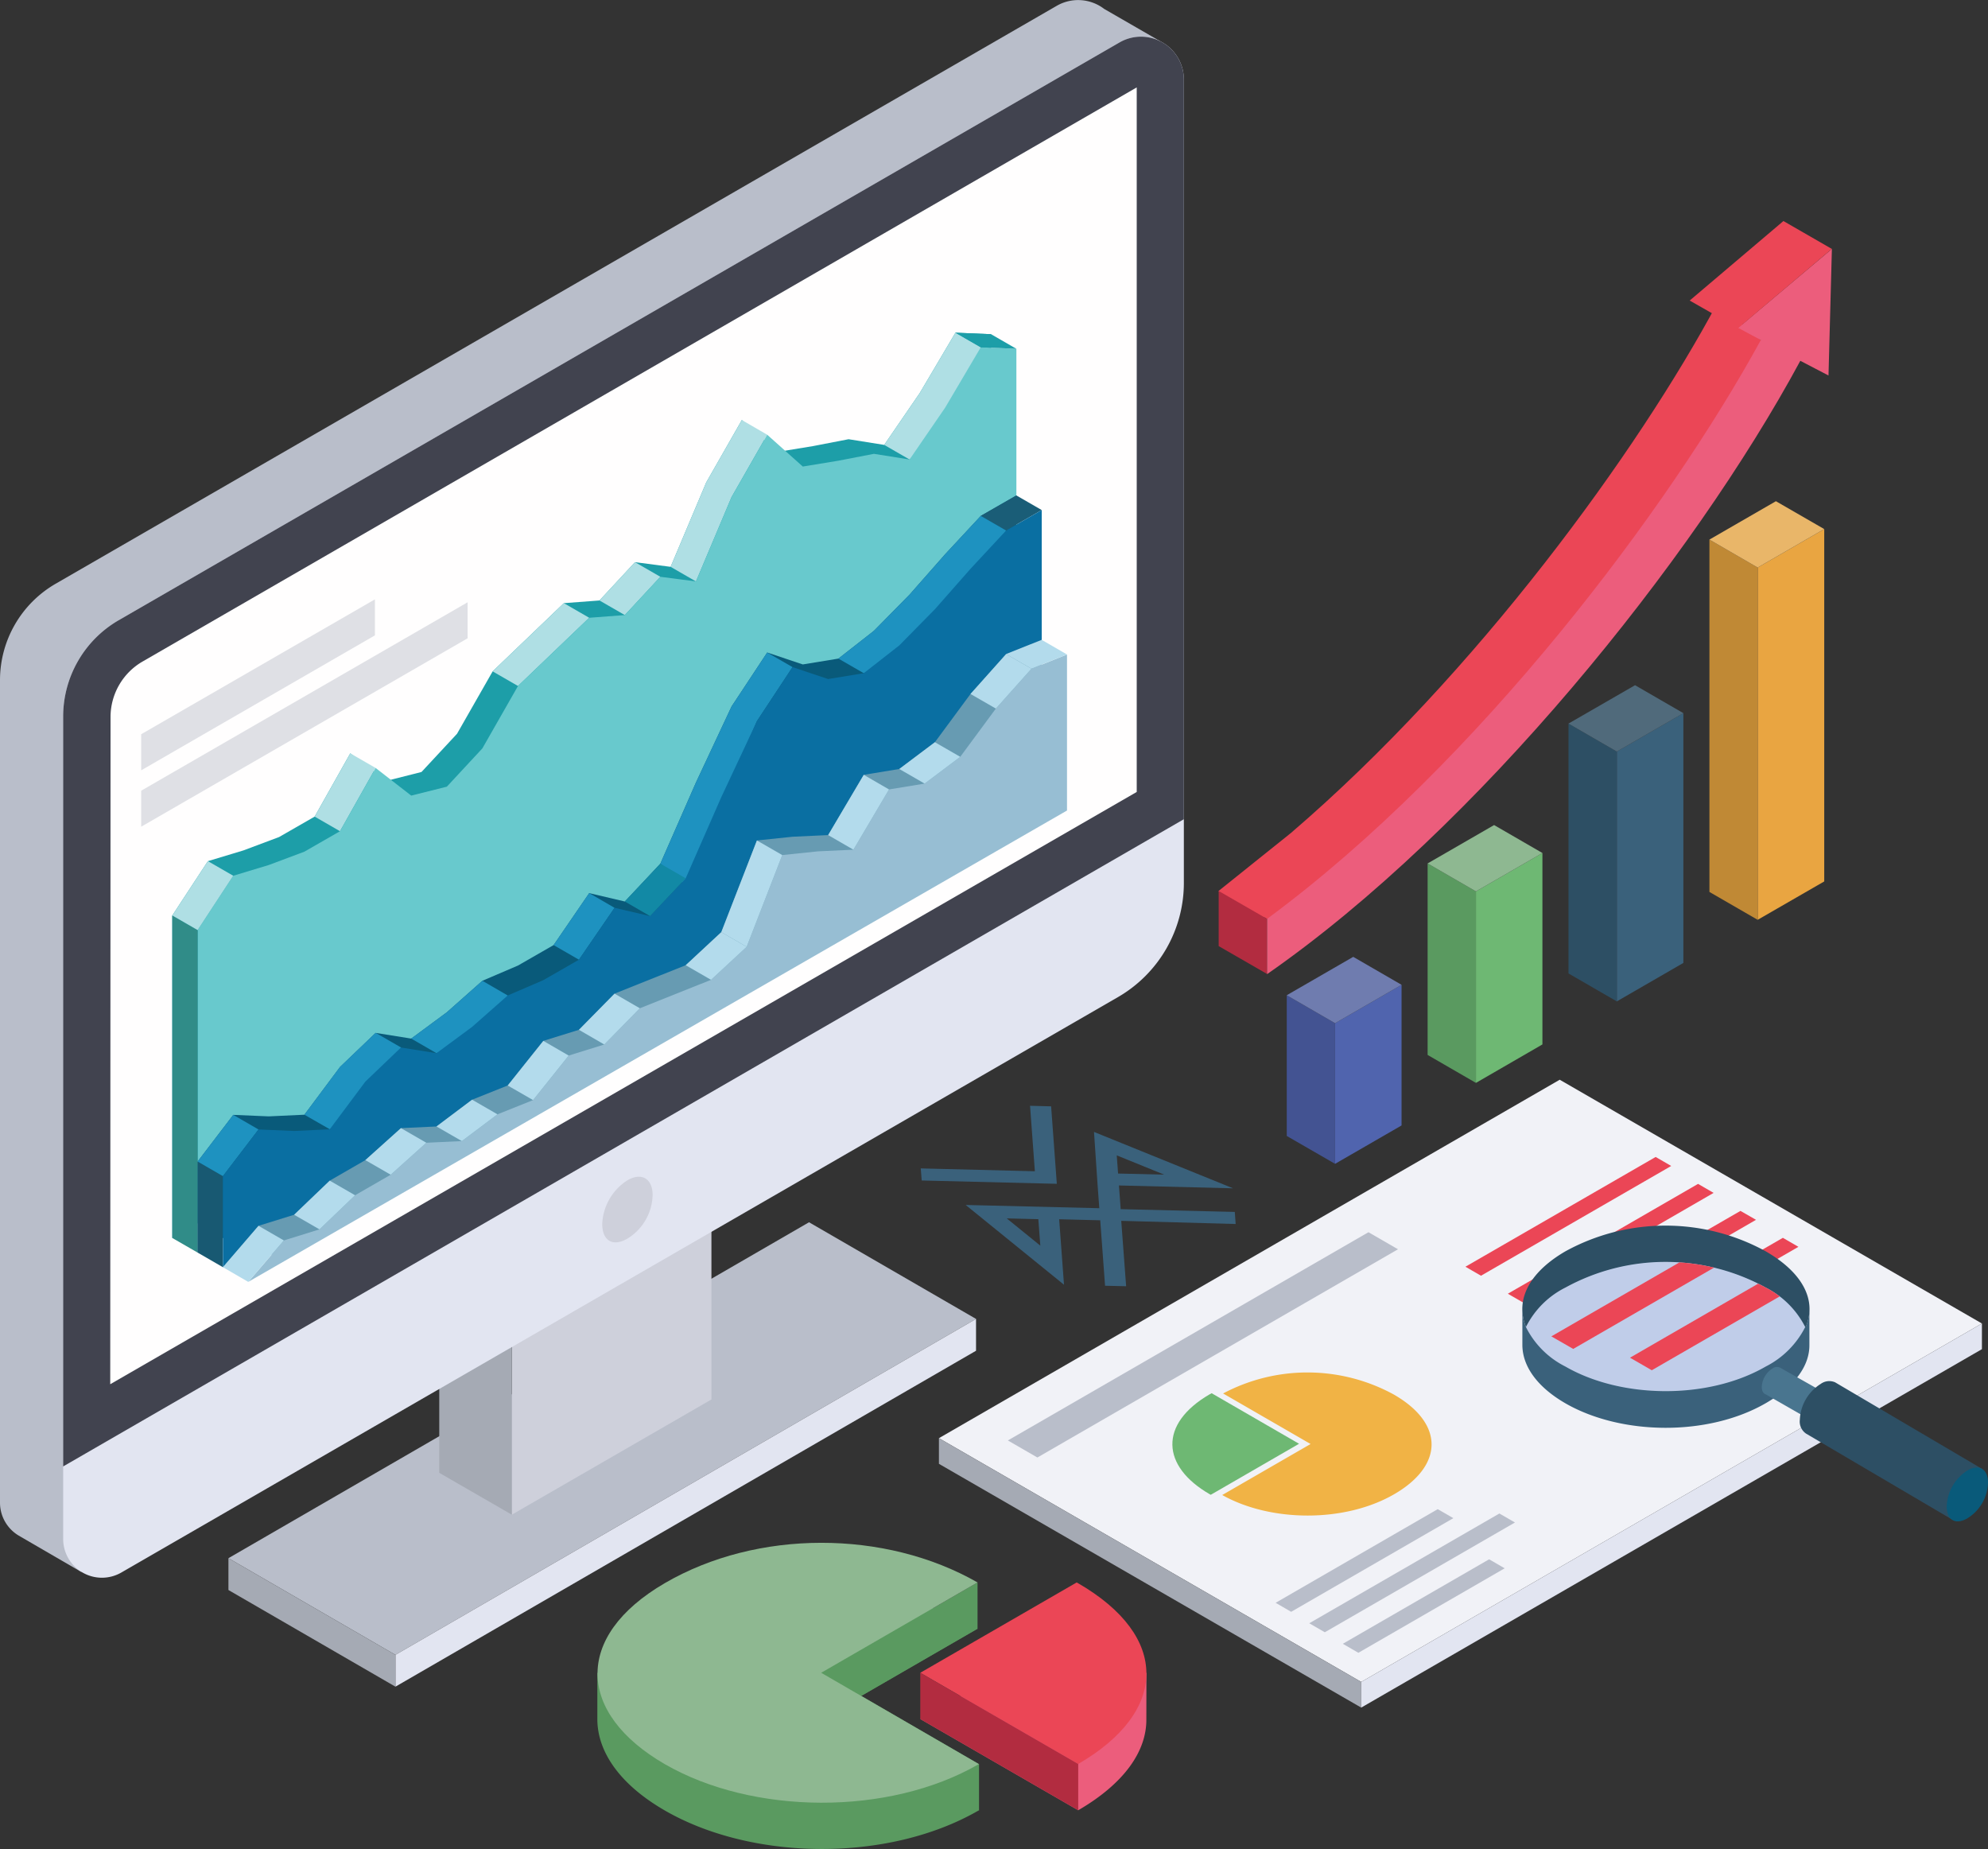 <svg xmlns="http://www.w3.org/2000/svg" xmlns:xlink="http://www.w3.org/1999/xlink" viewBox="0 0 251.77 234.15"><rect x="0" y="0" width="251.77" height="234.15" fill="#333333" stroke="none"/><defs><style>.cls-1{fill:none;}.cls-16,.cls-2{fill:#3a617b;}.cls-2{fill-rule:evenodd;}.cls-3{fill:#5a9a60;}.cls-4{fill:#f1f2f7;}.cls-5{fill:#a5aab4;}.cls-6{fill:#b9beca;}.cls-7{fill:#eb4656;}.cls-8{fill:#e2e5f1;}.cls-9{fill:#ced0db;}.cls-10{fill:#41434f;}.cls-11{fill:#fffefe;}.cls-12{fill:#8eb891;}.cls-13{fill:#e9a541;}.cls-14{fill:#c08935;}.cls-15{fill:#e9b669;}.cls-17{fill:#2d4f64;}.cls-18{fill:#506a7b;}.cls-19{fill:#6eb873;}.cls-20{fill:#5064ae;}.cls-21{fill:#435392;}.cls-22{fill:#6f7caf;}.cls-23{fill:#b22c40;}.cls-24{fill:#dfe0e5;}.cls-25{fill:#ec5d7c;}.cls-26{fill:#c0cde9;}.cls-27{fill:#49758f;}.cls-28{fill:#095a7a;}.cls-29{clip-path:url(#clip-path);}.cls-30{fill:#f1b345;}.cls-31{fill:#1d9ea8;}.cls-32{fill:#afdfe4;}.cls-33{fill:#68c9cd;}.cls-34{fill:#308c88;}.cls-35{fill:#185972;}.cls-36{fill:#1a5d77;}.cls-37{fill:#1e92c0;}.cls-38{fill:#0a6fa2;}.cls-39{fill:#679bb2;}.cls-40{fill:#97bed3;}.cls-41{fill:#1289a5;}.cls-42{fill:#b3dbec;}</style><clipPath id="clip-path"><path class="cls-1" d="M223.62,163.05a26.37,26.37,0,0,0-25.37,0,11.18,11.18,0,0,0-5,5,11.2,11.2,0,0,0,5,5c7.08,4.09,18.07,4.22,25.37,0a11.35,11.35,0,0,0,5-5A11.37,11.37,0,0,0,223.62,163.05Z"/></clipPath></defs><g id="Layer_2" data-name="Layer 2"><g id="Layer_2-2" data-name="Layer 2"><polygon class="cls-2" points="133.12 140.1 130.45 140.03 131.06 148.32 116.61 147.96 116.73 149.49 133.84 149.91 133.12 140.1"/><path class="cls-2" d="M156.49,155l-.11-1.53-14.45-.35-.22-3,14.45.36-17.61-7.14L139,150l.22,3-16.92-.41,12.45,10.1-.61-8.29,5.2.13.61,8.29,2.67.06-.62-8.28Zm-9.05-6.25-5.84-.14-.17-2.3Zm-19.94,5.54,4,.1.25,3.35Z"/><polygon class="cls-3" points="123.8 200.39 123.8 206.25 104 217.69 104 211.83 123.8 200.39"/><path class="cls-3" d="M109.07,214.76l14.73-8.51c-11.72-6.69-27.92-6.71-39.59.08a20.69,20.69,0,0,0-6.46,5.5h-2.1v5.86h0c0,4.17,2.88,8.31,8.55,11.58,11.08,6.4,28.3,6.6,39.73,0l.06,0v-5.86Z"/><polygon class="cls-4" points="251 167.6 197.53 136.73 118.91 182.12 172.39 212.99 251 167.6"/><polygon class="cls-5" points="118.91 182.12 118.91 185.37 172.39 216.24 172.39 212.99 118.91 182.12"/><polygon class="cls-6" points="102.46 154.78 28.93 197.32 50.08 209.56 123.61 167.02 102.46 154.78"/><polygon class="cls-7" points="227.76 157.89 225.79 156.75 201.7 170.66 203.68 171.79 227.76 157.89"/><polygon class="cls-7" points="222.39 154.47 220.42 153.34 196.33 167.24 198.31 168.38 222.39 154.47"/><polygon class="cls-7" points="217.02 151.06 215.05 149.92 190.96 163.83 192.94 164.97 217.02 151.06"/><polygon class="cls-7" points="211.65 147.65 209.68 146.51 185.59 160.41 187.56 161.55 211.65 147.65"/><polygon class="cls-8" points="50.08 209.56 50.08 213.59 123.61 171.05 123.61 167.02 50.08 209.56"/><polygon class="cls-5" points="28.93 197.32 28.93 201.35 50.08 213.59 50.08 209.56 28.93 197.32"/><polygon class="cls-9" points="64.82 191.81 64.82 162.62 90.1 148.03 90.1 177.22 64.82 191.81"/><polygon class="cls-5" points="64.82 191.81 64.82 162.62 55.63 157.32 55.63 186.51 64.82 191.81"/><path class="cls-6" d="M146.93,5.22l-7.09-4.09h0a5.42,5.42,0,0,0-6-.4L7.05,73.92A14.11,14.11,0,0,0,0,86.13V190.26a4.85,4.85,0,0,0,2.34,4.18h0l.22.13,7.73,4.49,7.41-10.51,115.9-66.92A16.71,16.71,0,0,0,142,107.16V12.28Z"/><path class="cls-8" d="M15,78.56,141.79,5.37a5.43,5.43,0,0,1,8.14,4.71V111.8a16.7,16.7,0,0,1-8.35,14.47L15.34,199.15A4.91,4.91,0,0,1,8,194.9V90.77A14.1,14.1,0,0,1,15,78.56Z"/><path class="cls-10" d="M15,78.56,141.79,5.37a5.43,5.43,0,0,1,8.14,4.71v93.66L8,185.7V90.77A14.1,14.1,0,0,1,15,78.56Z"/><path class="cls-11" d="M14,90.77a8.12,8.12,0,0,1,4.06-7l125.9-72.7v89.22l-130,75Z"/><path class="cls-9" d="M76.27,155c0,2.07,1.3,2.95,3.19,1.85a6.65,6.65,0,0,0,3.19-5.53c0-2-1.34-2.92-3.18-1.86A6.9,6.9,0,0,0,76.27,155Z"/><path class="cls-12" d="M104,211.83l19.8-11.44c-11.72-6.7-27.92-6.71-39.59.08s-11.09,16.54,0,22.94,28.3,6.6,39.73,0l.06,0Z"/><polygon class="cls-8" points="251 167.6 251 170.85 172.39 216.24 172.39 212.99 251 167.6"/><polygon class="cls-13" points="222.6 116.48 222.6 71.87 231.03 67 231.03 111.62 222.6 116.48"/><polygon class="cls-14" points="222.6 116.48 222.6 71.87 216.49 68.33 216.49 112.95 222.6 116.48"/><polygon class="cls-15" points="216.49 68.33 222.6 71.87 231.03 67 224.91 63.47 216.49 68.33"/><polygon class="cls-16" points="204.76 126.81 204.76 95.17 213.19 90.31 213.19 121.94 204.76 126.81"/><polygon class="cls-17" points="204.76 126.81 204.76 95.17 198.64 91.63 198.64 123.27 204.76 126.81"/><polygon class="cls-18" points="198.64 91.63 204.76 95.17 213.19 90.31 207.07 86.77 198.64 91.63"/><polygon class="cls-19" points="186.92 137.13 186.92 112.88 195.34 108.02 195.34 132.26 186.92 137.13"/><polygon class="cls-3" points="186.92 137.13 186.92 112.88 180.8 109.34 180.8 133.59 186.92 137.13"/><polygon class="cls-12" points="180.8 109.34 186.92 112.88 195.34 108.02 189.22 104.48 180.8 109.34"/><polygon class="cls-20" points="169.08 147.38 169.08 129.57 177.5 124.71 177.5 142.52 169.08 147.38"/><polygon class="cls-21" points="169.08 147.38 169.08 129.57 162.96 126.03 162.96 143.85 169.08 147.38"/><polygon class="cls-22" points="162.96 126.03 169.08 129.57 177.5 124.71 171.38 121.17 162.96 126.03"/><path class="cls-7" d="M217.48,38.4c-10,18.66-30.41,46.87-54,67.09l-9.16,7.34,3.06,5.25c.9-.62,1.81-1.27,2.71-1.93l.36.21,2.49.43,34.38-31.91L222.6,48.79l.4-5.73Z"/><polygon class="cls-23" points="160.47 123.34 154.34 119.81 154.34 112.83 160.47 116.36 160.47 123.34"/><polygon class="cls-24" points="47.48 75.9 17.88 92.98 17.88 97.55 47.48 80.46 47.48 75.9"/><polygon class="cls-24" points="59.22 76.27 17.88 100.13 17.88 104.69 59.22 80.83 59.22 76.27"/><path class="cls-25" d="M232,31.52l-11.87,10L223,43.06c-11.52,21.08-35.66,53.48-62.53,73.3v7C187.06,104.87,214.35,71,228,45.69l3.57,1.86Z"/><polygon class="cls-7" points="220.12 41.55 213.99 38.06 225.86 27.99 231.99 31.52 220.12 41.55"/><path class="cls-25" d="M145.19,211.83h-2.14a21.26,21.26,0,0,0-6.55-5.5l-.14-.08-19.81,11.44,20,11.55c5.74-3.33,8.65-7.4,8.63-11.49h0Z"/><path class="cls-7" d="M136.55,223.38c11.38-6.6,11.67-16.15-.05-22.91l-.14-.08-19.81,11.44Z"/><polygon class="cls-23" points="136.55 223.38 136.55 229.24 116.55 217.69 116.55 211.83 136.55 223.38"/><path class="cls-17" d="M198.25,173.1c-7.07-4.08-7.48-10.29,0-14.64a26.34,26.34,0,0,1,25.37,0c7.49,4.32,7.3,10.43,0,14.64S205.33,177.19,198.25,173.1Z"/><path class="cls-16" d="M229.15,170.3h0v-4.47a5.83,5.83,0,0,1-.5,2.25,11.42,11.42,0,0,0-5-5,26.37,26.37,0,0,0-25.37,0,11.18,11.18,0,0,0-5,5,5.84,5.84,0,0,1-.48-2.37h0v4.59h0c0,2.67,1.83,5.31,5.44,7.4,7.08,4.08,18.07,4.21,25.37,0C227.32,175.56,229.18,172.94,229.15,170.3Z"/><path class="cls-16" d="M229.16,165.71h0a.34.34,0,0,1,0,.1Z"/><path class="cls-26" d="M223.62,163.05a26.37,26.37,0,0,0-25.37,0,11.18,11.18,0,0,0-5,5,11.2,11.2,0,0,0,5,5c7.08,4.09,18.07,4.22,25.37,0a11.35,11.35,0,0,0,5-5A11.37,11.37,0,0,0,223.62,163.05Z"/><path class="cls-27" d="M231.47,176.6l-6-3.39a.92.92,0,0,0-1,.09,2.92,2.92,0,0,0-1.35,2.34c0,.5.19.83.5.93l5.9,3.38a1,1,0,0,0,.93-.13,2.81,2.81,0,0,0,1.34-2.33A1,1,0,0,0,231.47,176.6Z"/><path class="cls-17" d="M232.41,175.05l0,0h0a1.84,1.84,0,0,0-1.84.21,5.63,5.63,0,0,0-2.63,4.53,1.84,1.84,0,0,0,.8,1.76h0l18.48,10.87L251,186Z"/><path class="cls-28" d="M246.54,190.75c0,1.69,1.07,2.42,2.62,1.52a5.47,5.47,0,0,0,2.61-4.54c0-1.67-1.1-2.39-2.6-1.52A5.65,5.65,0,0,0,246.54,190.75Z"/><g class="cls-29"><polygon class="cls-7" points="242.94 154.04 240.18 152.44 206.43 171.93 209.19 173.52 242.94 154.04"/><polygon class="cls-7" points="232.99 151.34 230.22 149.74 196.47 169.23 199.24 170.82 232.99 151.34"/></g><polygon class="cls-6" points="191.86 192.8 189.89 191.66 165.81 205.56 167.78 206.7 191.86 192.8"/><polygon class="cls-6" points="177.05 158.2 173.31 156.04 127.64 182.41 131.38 184.57 177.05 158.2"/><path class="cls-19" d="M153.45,176.43l-.26.14c-6.46,3.76-6.11,9.11,0,12.64l.15.08,11.18-6.46Z"/><polygon class="cls-6" points="182.08 191.11 161.55 202.97 163.52 204.11 184.06 192.25 182.08 191.11"/><path class="cls-30" d="M176.53,176.6a22.79,22.79,0,0,0-21.63-.14l11.08,6.4-11.19,6.46c6.11,3.44,15.49,3.52,21.74-.08S183,180.33,176.53,176.6Z"/><polygon class="cls-6" points="188.59 197.46 170.06 208.16 172.03 209.3 190.56 198.6 188.59 197.46"/><polygon class="cls-31" points="21.82 115.93 26.33 109.05 30.83 107.69 35.34 106 39.85 103.41 44.36 95.4 48.87 98.9 53.38 97.76 57.88 92.92 62.39 85.02 66.9 80.7 71.41 76.38 75.92 76.04 80.42 71.19 84.93 71.78 89.44 61.09 93.95 53.19 98.46 57.23 102.97 56.49 107.47 55.62 111.98 56.34 116.49 49.76 121 42.13 125.51 42.32 125.51 97.08 21.82 156.77 21.82 115.93"/><polygon class="cls-32" points="111.98 56.34 115.19 58.19 122.34 51.18 124.21 43.98 121 42.13 116.49 49.76 111.98 56.34"/><polygon class="cls-32" points="43.06 105.26 39.85 103.41 44.36 95.4 47.57 97.25 43.06 105.26"/><polygon class="cls-32" points="71.41 76.38 74.62 78.23 65.6 86.87 62.39 85.02 71.41 76.38"/><polygon class="cls-32" points="75.92 76.04 79.13 77.89 83.63 73.04 80.42 71.19 75.92 76.04"/><polygon class="cls-32" points="84.93 71.78 88.14 73.63 92.65 62.94 97.16 55.05 93.95 53.19 89.44 61.09 84.93 71.78"/><polygon class="cls-33" points="25.03 117.78 29.54 110.9 34.04 109.54 38.55 107.85 43.06 105.26 47.57 97.25 52.08 100.75 56.59 99.62 61.09 94.77 65.6 86.87 70.11 82.55 74.62 78.23 79.13 77.89 83.63 73.04 88.14 73.63 92.65 62.94 97.16 55.05 101.67 59.08 106.18 58.34 110.68 57.47 115.19 58.19 119.7 51.62 124.21 43.98 128.72 44.17 128.72 98.94 25.03 158.62 25.03 117.78"/><polygon class="cls-28" points="25.03 147.09 29.54 141.18 34.04 141.37 38.55 141.16 43.06 135.12 47.57 130.8 52.08 131.52 56.59 128.19 61.09 124.2 65.6 122.27 70.11 119.68 74.62 113.1 79.13 114.16 83.63 109.37 88.14 99.09 92.65 89.46 97.16 82.63 101.67 84.14 106.18 83.4 110.68 79.88 115.19 75.3 119.7 70.18 124.21 65.33 128.72 62.74 128.72 98.94 25.03 158.62 25.03 147.09"/><polygon class="cls-34" points="21.82 156.77 21.82 115.93 25.03 117.78 25.03 158.62 21.82 156.77"/><polygon class="cls-35" points="28.23 148.94 25.03 147.09 25.03 158.62 28.23 160.47 28.23 148.94"/><polygon class="cls-36" points="131.93 64.59 128.72 62.74 124.21 65.33 127.42 67.18 131.93 64.59"/><polygon class="cls-37" points="32.74 143.03 29.54 141.18 25.03 147.09 28.23 148.94 32.74 143.03"/><path class="cls-37" d="M38.55,141.16,41.76,143s9.11-5.61,9.11-5.73-.09-4.63-.09-4.63l-3.21-1.85-4.51,4.31Z"/><polygon class="cls-37" points="52.08 131.52 55.28 133.37 61.52 130.38 64.3 126.06 61.09 124.2 56.59 128.19 52.08 131.52"/><polygon class="cls-37" points="70.11 119.68 73.32 121.53 77.83 114.96 74.62 113.1 70.11 119.68"/><polygon class="cls-37" points="97.16 82.63 100.37 84.48 95.86 91.32 86.84 112.14 83.63 109.37 88.14 99.09 92.65 89.46 97.16 82.63"/><polygon class="cls-37" points="106.18 83.4 109.39 85.25 119.98 80.49 127.42 67.18 124.21 65.33 119.7 70.18 115.19 75.3 110.68 79.88 106.18 83.4"/><polygon class="cls-38" points="28.23 148.94 32.74 143.03 37.25 143.22 41.76 143.01 46.27 136.97 50.78 132.65 55.28 133.37 59.79 130.04 64.3 126.06 68.81 124.12 73.32 121.53 77.83 114.96 82.33 116.01 86.84 111.22 91.35 100.94 95.86 91.32 100.37 84.48 104.88 85.99 109.39 85.25 113.89 81.73 118.4 77.15 122.91 72.03 127.42 67.18 131.93 64.59 131.93 100.79 28.23 160.47 28.23 148.94"/><polygon class="cls-39" points="32.74 155.23 37.25 153.83 41.76 149.51 46.27 146.91 50.78 142.86 55.28 142.65 59.79 139.26 64.3 137.46 68.81 131.81 73.32 130.41 77.83 125.83 82.33 124.03 86.84 122.23 91.35 118.04 95.86 106.43 100.37 105.96 104.88 105.75 109.39 98.12 113.89 97.38 118.4 93.99 122.91 87.88 127.42 82.83 131.93 81.03 131.93 100.79 37.62 158.05 28.23 160.47 32.74 155.23"/><polygon class="cls-40" points="35.95 157.08 40.46 155.68 44.97 151.36 49.48 148.76 53.99 144.71 58.49 144.5 63 141.11 67.51 139.31 72.02 133.67 76.53 132.27 81.03 127.68 85.54 125.88 90.05 124.08 94.56 119.9 99.07 108.28 103.58 107.81 108.08 107.6 112.59 99.97 117.1 99.23 121.61 95.84 126.12 89.73 130.63 84.68 135.13 82.88 135.13 102.64 31.44 162.33 35.95 157.08"/><polygon class="cls-41" points="79.13 114.16 82.33 116.01 86.84 111.22 83.63 109.37 79.13 114.16"/><polygon class="cls-32" points="26.33 109.05 29.54 110.9 25.03 117.78 21.82 115.93 26.33 109.05"/><polygon class="cls-31" points="128.72 44.17 125.51 42.32 121 42.13 124.21 43.98 128.72 44.17"/><polygon class="cls-42" points="31.44 162.33 28.23 160.47 32.74 155.23 35.95 157.08 31.44 162.33"/><polygon class="cls-42" points="40.46 155.68 37.25 153.83 41.76 149.51 44.97 151.36 40.46 155.68"/><polygon class="cls-42" points="49.48 148.76 46.27 146.91 50.78 142.86 53.99 144.71 49.48 148.76"/><polygon class="cls-42" points="58.49 144.5 55.28 142.65 59.79 139.26 63 141.11 58.49 144.5"/><polygon class="cls-42" points="67.51 139.31 64.3 137.46 68.81 131.81 72.02 133.67 67.51 139.31"/><polygon class="cls-42" points="73.32 130.41 76.53 132.27 81.03 127.68 77.83 125.83 73.32 130.41"/><polygon class="cls-42" points="86.84 122.23 90.05 124.08 94.56 119.9 91.35 118.04 86.84 122.23"/><polygon class="cls-42" points="95.86 106.43 91.35 118.04 94.56 119.9 99.07 108.28 95.86 106.43"/><polygon class="cls-42" points="104.88 105.75 108.08 107.6 112.59 99.97 109.39 98.12 104.88 105.75"/><polygon class="cls-42" points="113.89 97.38 117.1 99.23 121.61 95.84 118.4 93.99 113.89 97.38"/><polygon class="cls-42" points="122.91 87.88 127.42 82.83 130.63 84.68 126.12 89.73 122.91 87.88"/><polygon class="cls-42" points="135.13 82.88 131.93 81.03 127.42 82.83 130.63 84.68 135.13 82.88"/></g></g></svg>
